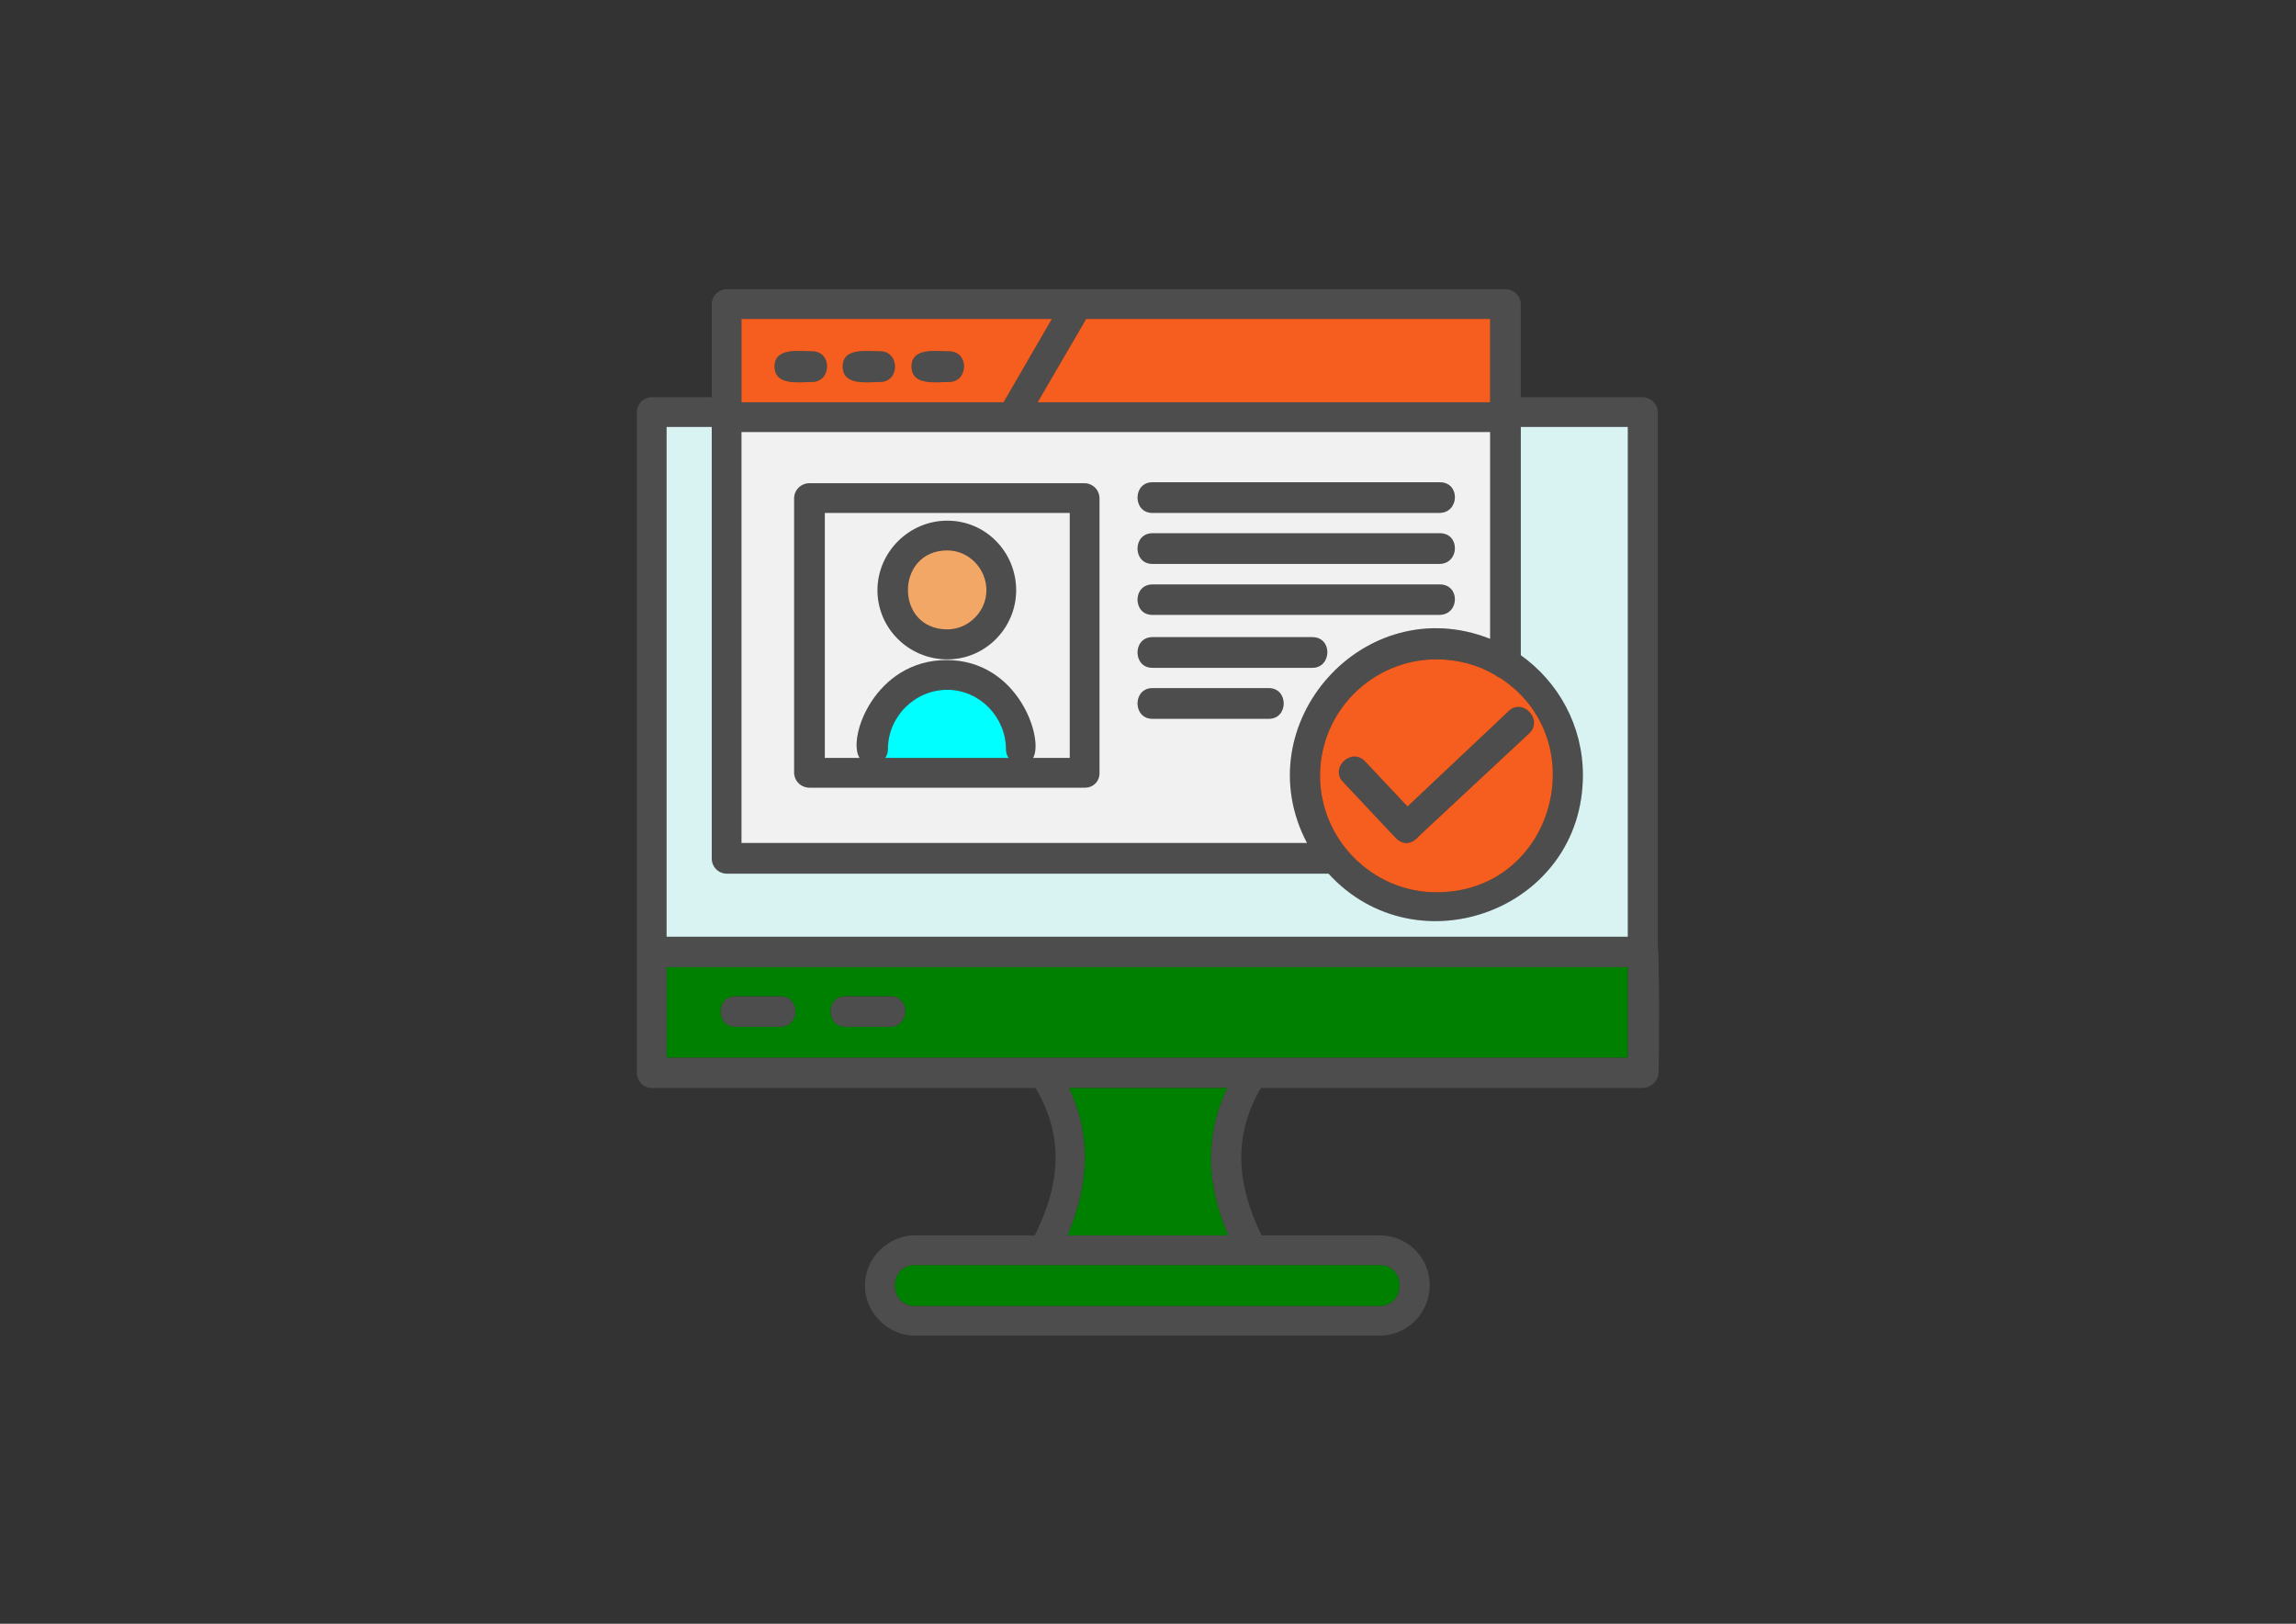 <?xml version="1.0" encoding="UTF-8"?>
<!DOCTYPE svg PUBLIC "-//W3C//DTD SVG 1.0//EN" "http://www.w3.org/TR/2001/REC-SVG-20010904/DTD/svg10.dtd">
<!-- Creator: CorelDRAW 2021 (64-Bit) -->
<svg xmlns="http://www.w3.org/2000/svg" xml:space="preserve" width="11.693in" height="8.268in" version="1.0" style="shape-rendering:geometricPrecision; text-rendering:geometricPrecision; image-rendering:optimizeQuality; fill-rule:evenodd; clip-rule:evenodd"
viewBox="0 0 11692.91 8267.72"
 xmlns:xlink="http://www.w3.org/1999/xlink"
 xmlns:xodm="http://www.corel.com/coreldraw/odm/2003">
 <rect x="0" y="0" width="11692.91" height="8267.72" fill="#333333" stroke="none"/>
 <defs>
  <style type="text/css">
   <![CDATA[
    .fil8 {fill:green}
    .fil5 {fill:aqua}
    .fil2 {fill:#4D4D4D}
    .fil7 {fill:#D9F2F2}
    .fil3 {fill:#F1F1F1}
    .fil4 {fill:#F3A766}
    .fil6 {fill:#F55E1E}
    .fil0 {fill:green;fill-rule:nonzero}
    .fil1 {fill:#F55E1E;fill-rule:nonzero}
   ]]>
  </style>
 </defs>
 <g id="Layer_x0020_1">
  <g id="_2836089459648">
   <path class="fil0" d="M-155480.27 12958.34l-37893.35 0c-744.34,0 -1353.34,609 -1353.34,1353.34 0,744.33 609,1353.34 1353.34,1353.34l37893.35 -0.02c744.34,0 1353.34,-609 1353.34,-1353.34 0,-744.34 -609,-1353.34 -1353.34,-1353.34l0 0.02z"/>
   <path class="fil0" d="M-175780.29 -1928.32c-1488.67,0 -2706.68,1218 -2706.68,2706.68l0 9473.33 8120.01 -0.02 0 -9473.33c0,-1488.67 -1218,-2706.67 -2706.68,-2706.67l-2706.66 0.02z"/>
   <path class="fil0" d="M-187283.61 3485.01c-1488.67,0 -2706.68,1218 -2706.68,2706.68l0 4060 8120.01 -0.02 0 -4060c0,-1488.67 -1218,-2706.68 -2706.68,-2706.68l-2706.66 0.02z"/>
   <path class="fil0" d="M-169690.28 -4635l2706.66 0 0 14886.66 8120.01 0 0 -14886.66 2706.65 0c487.21,0 933.79,-257.13 1163.87,-676.66 243.59,-419.53 243.59,-933.79 0,-1353.34l-4736.67 -8295.93c-649.6,-1150.32 -1881.14,-1854.06 -3193.86,-1854.06 -1312.72,0 -2544.26,717.26 -3193.86,1854.06l-4736.67 8295.93c-243.59,419.53 -243.59,933.79 0,1353.34 243.59,419.55 690.2,676.66 1163.86,676.66l0.02 0z"/>
   <path class="fil1" d="M-183900.28 -3281.66c5968.19,0 10826.67,-4858.47 10826.67,-10826.67 0,-5968.2 -4858.47,-10826.67 -10826.67,-10826.67 -5968.2,0 -10826.67,4858.47 -10826.67,10826.67 0,5968.2 4858.47,10826.67 10826.67,10826.67zm906.73 -9473.35l-1799.94 0c-1745.81,0 -3153.26,-1421 -3153.26,-3153.26 0,-1583.39 1177.4,-2896.13 2706.68,-3112.66l0 -500.72c0,-744.34 609,-1353.34 1353.34,-1353.34 744.33,0 1353.34,609 1353.34,1353.34l0 446.61 1353.31 -0.02c744.34,0 1353.34,609 1353.34,1353.34 0,744.34 -609,1353.34 -1353.34,1353.34l-3613.41 0c-243.59,0 -446.61,203 -446.61,446.61 0,243.61 202.99,446.61 446.61,446.61l1799.94 -0.02c1745.81,0 3153.26,1421 3153.26,3153.26 0,1583.39 -1177.4,2896.13 -2706.68,3112.67l0 500.72c0,744.33 -609,1353.34 -1353.34,1353.34 -744.33,0 -1353.34,-609 -1353.34,-1353.34l0 -446.61 -1353.31 0.02c-744.34,0 -1353.34,-609 -1353.34,-1353.34 0,-744.34 609,-1353.34 1353.34,-1353.34l3613.41 0.02c243.59,0 446.61,-202.99 446.61,-446.61 0,-243.61 -202.99,-446.61 -446.61,-446.61z"/>
  </g>
  <g id="_2836089457440">
   <path class="fil2" d="M6765.72 4448.54l-3063.44 0c-43.06,0 -77.51,-34.45 -77.51,-77.51l0 -2197.31 -230.07 -0 0 2595.93 4895.35 0 0 -2595.93 -545.02 0 0 1162.63c190.7,135.33 316.19,358.02 316.19,610.23 0,686.5 -843.98,995.31 -1295.5,501.96zm259.59 2352.32l-2365.86 0c-137.79,0 -254.67,-116.88 -254.67,-255.9 0,-137.79 116.88,-254.67 254.67,-254.67l610.22 0c140.25,-279.28 141.48,-520.41 3.69,-750.48l-1952.48 0c-46.75,0 -77.51,-36.91 -77.51,-81.2l0 -3358.71c0,-43.06 34.45,-77.51 77.51,-77.51l303.88 0 0 -472.43c0,-43.06 34.45,-77.51 77.51,-77.51l3964.02 0c43.06,0 78.74,34.45 78.74,77.51l0 472.43 618.84 0c43.06,0 78.74,34.45 78.74,77.51l0 2721.41c8.61,52.9 7.38,574.55 3.69,645.91 -3.69,38.14 -39.37,72.59 -82.43,72.59l-1942.64 0c-134.1,230.07 -132.87,471.2 3.69,750.48l600.39 0c142.71,0 255.9,111.96 255.9,254.67 0,139.02 -113.19,255.9 -255.9,255.9l0 -0zm-1588.31 -510.57l818.15 0c-115.65,-268.2 -116.88,-515.49 -4.92,-750.48l-805.84 0c110.73,232.53 107.04,479.81 -7.38,750.48zm-777.55 151.33c-135.33,0 -135.33,207.92 0,207.92l2365.86 -0c136.56,0 136.56,-207.92 0,-207.92l-2365.86 0zm-125.49 -1213.07l-228.83 0c-100.89,0 -100.89,-156.25 0,-156.25l228.83 0c104.57,0 99.65,156.25 0,156.25l0 -0zm-558.55 0l-230.07 0c-100.89,0 -100.89,-156.25 0,-156.25l230.07 0c100.89,0 100.89,156.25 0,156.25l0 -0zm-580.7 -303.88l0 460.13 4895.35 0 0 -460.13 -4895.35 0zm3713.03 -658.21l-268.2 -285.43c-67.67,-70.13 41.83,-177.16 111.96,-104.57l216.53 230.07 515.49 -485.97c70.13,-67.67 177.16,43.06 104.57,113.19l-559.78 521.65c-34.45,40.6 -78.74,52.9 -120.57,11.07l0 0zm530.26 -815.69c-8.61,-2.46 -15.99,-7.38 -23.37,-13.53 -87.35,-51.67 -189.46,-79.97 -298.96,-79.97 -324.8,0 -593,263.28 -593,593 0,323.57 265.74,593 593,593 599.15,0 809.54,-777.55 322.34,-1092.5l-0 -0zm-49.21 -198.08l0 -1053.13 -3812.69 0 0 2092.73 2880.13 0c-318.65,-605.31 291.58,-1293.04 932.56,-1039.6l0 -0zm-1126.95 407.23l-593 0c-100.89,0 -100.89,-156.25 0,-156.25l593 0c100.89,0 100.89,156.25 0,156.25zm221.45 -259.59l-814.45 0c-100.89,0 -100.89,-156.25 0,-156.25l814.45 0c104.57,0 99.65,156.25 0,156.25zm645.91 -269.44l-1460.36 0c-100.89,0 -100.89,-155.02 0,-155.02l1464.05 0c104.57,0 100.89,155.02 -3.69,155.02l-0 0zm0 -259.59l-1460.36 0c-100.89,0 -100.89,-156.25 0,-156.25l1464.05 0c104.57,0 100.89,156.25 -3.69,156.25l-0 0zm0 -259.59l-1460.36 0c-100.89,0 -100.89,-156.25 0,-156.25l1464.05 0c104.57,0 100.89,156.25 -3.69,156.25l-0 0zm-1802.38 1398.85l-1403.77 0c-44.29,0 -78.74,-34.45 -78.74,-77.51l0 -1395.16c0,-43.06 34.45,-77.51 78.74,-77.51l1398.85 0c43.06,0 77.51,34.45 77.51,77.51l0 1398.85c0,44.29 -34.45,73.82 -72.59,73.82zm-1326.26 -151.33l177.16 0c-65.2,-99.65 77.51,-498.27 442.91,-498.27 366.63,0 497.04,403.54 440.44,498.27l187.01 0 0 -1247.52 -1247.52 0 0 1247.52zm307.57 0l628.68 0c-8.61,-12.3 -13.53,-27.07 -13.53,-43.06 0,-164.86 -134.1,-303.88 -298.96,-303.88 -164.86,0 -302.65,135.33 -302.65,303.88 0,15.99 -4.92,30.76 -13.53,43.06l-0 0zm316.19 -501.96c-194.39,0 -355.56,-156.25 -355.56,-351.87 0,-194.39 161.17,-354.33 355.56,-354.33 195.62,0 350.63,159.94 350.63,354.33 0,190.7 -155.02,351.87 -350.63,351.87zm0 -554.86c-265.74,0 -269.43,402.31 0,402.31 108.27,0 199.31,-91.04 199.31,-199.31 0,-111.96 -91.04,-203 -199.31,-203zm8.61 -857.52c-65.2,0 -190.7,20.91 -190.7,-78.74 0,-98.43 125.49,-77.51 190.7,-77.51 104.57,0 99.65,156.25 0,156.25zm-350.63 0c-65.2,0 -190.7,20.91 -190.7,-78.74 0,-98.43 125.49,-77.51 190.7,-77.51 100.89,0 100.89,156.25 0,156.25zm-346.94 0c-65.2,0 -190.7,20.91 -190.7,-78.74 0,-98.43 125.49,-77.51 190.7,-77.51 104.57,0 99.65,156.25 0,156.25zm975.63 103.34l246.06 -424.45 -1580.93 0 0 424.45 1334.87 -0zm420.76 -424.45l-247.29 424.45 2304.35 -0 0 -424.45 -2057.06 0z"/>
   <path class="fil3" d="M3776.09 4292.3l2880.13 0c-318.65,-605.31 291.58,-1293.04 932.56,-1039.6l0 -1053.13 -3812.69 -0 0 2092.74zm2092.74 -632.37c-100.89,0 -100.89,-156.25 0,-156.25l593 0c100.89,0 100.89,156.25 0,156.25l-593 0zm0 -259.59c-100.89,0 -100.89,-156.25 0,-156.25l814.45 0c104.57,0 99.65,156.25 0,156.25l-814.45 0zm0 -269.44c-100.89,0 -100.89,-155.02 0,-155.02l1464.05 0c104.57,0 100.89,155.02 -3.69,155.02l-1460.36 0zm1460.36 -259.59l-1460.36 0c-100.89,0 -100.89,-156.25 0,-156.25l1464.05 0c104.57,0 100.89,156.25 -3.69,156.25l-0 0zm0 -259.59l-1460.36 0c-100.89,0 -100.89,-156.25 0,-156.25l1464.05 0c104.57,0 100.89,156.25 -3.69,156.25l-0 0zm-1802.38 1398.85l-1403.77 0c-44.29,0 -78.74,-34.45 -78.74,-77.51l0 -1395.16c0,-43.06 34.45,-77.51 78.74,-77.51l1398.85 0c43.06,0 77.51,34.45 77.51,77.51l0 1398.85c0,44.29 -34.45,73.82 -72.59,73.82z"/>
   <path class="fil3" d="M5448.07 3859.23l0 -1247.52 -1247.52 0 0 1247.52 177.16 0c-65.2,-99.65 77.51,-498.27 442.91,-498.27 366.63,0 497.04,403.54 440.44,498.27l187.01 0zm-273.13 -853.82c0,190.7 -155.02,351.87 -350.63,351.87 -194.39,0 -355.56,-156.25 -355.56,-351.87 0,-194.39 161.17,-354.33 355.56,-354.33 195.62,0 350.63,159.94 350.63,354.33z"/>
   <path class="fil4" d="M4824.31 3204.71c108.27,0 199.31,-91.04 199.31,-199.31 0,-111.96 -91.04,-203 -199.31,-203 -265.74,0 -269.43,402.31 0,402.31z"/>
   <path class="fil5" d="M4508.12 3859.23l628.68 0c-8.61,-12.3 -13.53,-27.07 -13.53,-43.06 0,-164.86 -134.1,-303.88 -298.96,-303.88 -164.86,0 -302.65,135.33 -302.65,303.88 0,15.99 -4.92,30.76 -13.53,43.06l-0 0z"/>
   <polygon class="fil6" points="5284.44,2048.23 7588.78,2048.23 7588.78,1623.78 5531.73,1623.78 "/>
   <path class="fil6" d="M3776.09 2048.23l1334.87 0 246.06 -424.45 -1580.93 0 0 424.45zm1056.83 -259.59c104.57,0 99.65,156.25 0,156.25 -65.2,0 -190.7,20.91 -190.7,-78.74 0,-98.43 125.49,-77.51 190.7,-77.51zm-350.63 0c100.89,0 100.89,156.25 0,156.25 -65.2,0 -190.7,20.91 -190.7,-78.74 0,-98.43 125.49,-77.51 190.7,-77.51zm-346.94 0c104.57,0 99.65,156.25 0,156.25 -65.2,0 -190.7,20.91 -190.7,-78.74 0,-98.43 125.49,-77.51 190.7,-77.51z"/>
   <path class="fil6" d="M7168.02 4106.52l515.49 -485.97c70.13,-67.67 177.16,43.06 104.57,113.19l-559.78 521.65c-34.45,40.6 -78.74,52.9 -120.57,11.07l-268.2 -285.43c-67.67,-70.13 41.83,-177.16 111.96,-104.57l216.54 230.07zm147.63 436.76c599.15,0 809.54,-777.55 322.34,-1092.5 -8.61,-2.46 -15.99,-7.38 -23.37,-13.53 -87.35,-51.67 -189.46,-79.97 -298.96,-79.97 -324.8,0 -593,263.28 -593,593 0,323.57 265.74,593 593,593l-0 -0z"/>
   <path class="fil7" d="M8290.05 4769.65l0 -2595.93 -545.02 0 0 1162.63c190.7,135.33 316.19,358.02 316.19,610.23 0,686.5 -843.98,995.31 -1295.5,501.96l-3063.44 0c-43.06,0 -77.51,-34.45 -77.51,-77.51l0 -2197.31 -230.07 -0 0 2595.93 4895.35 0z"/>
   <path class="fil8" d="M3394.7 5384.8l4895.35 0 0 -460.13 -4895.35 0 0 460.13zm1139.25 -312.49c104.57,0 99.65,156.25 0,156.25l-228.83 -0c-100.89,0 -100.89,-156.25 0,-156.25l228.83 0zm-558.55 0c100.89,0 100.89,156.25 0,156.25l-230.07 -0c-100.89,0 -100.89,-156.25 0,-156.25l230.07 0z"/>
   <path class="fil8" d="M5437 6290.3l818.15 0c-115.65,-268.2 -116.88,-515.49 -4.92,-750.48l-805.84 0c110.73,232.53 107.04,479.81 -7.38,750.48z"/>
   <path class="fil8" d="M4659.45 6649.54l2365.86 0c136.56,0 136.56,-207.92 0,-207.92l-2365.86 0c-135.33,0 -135.33,207.92 0,207.92l0 -0z"/>
  </g>
 </g>
</svg>
